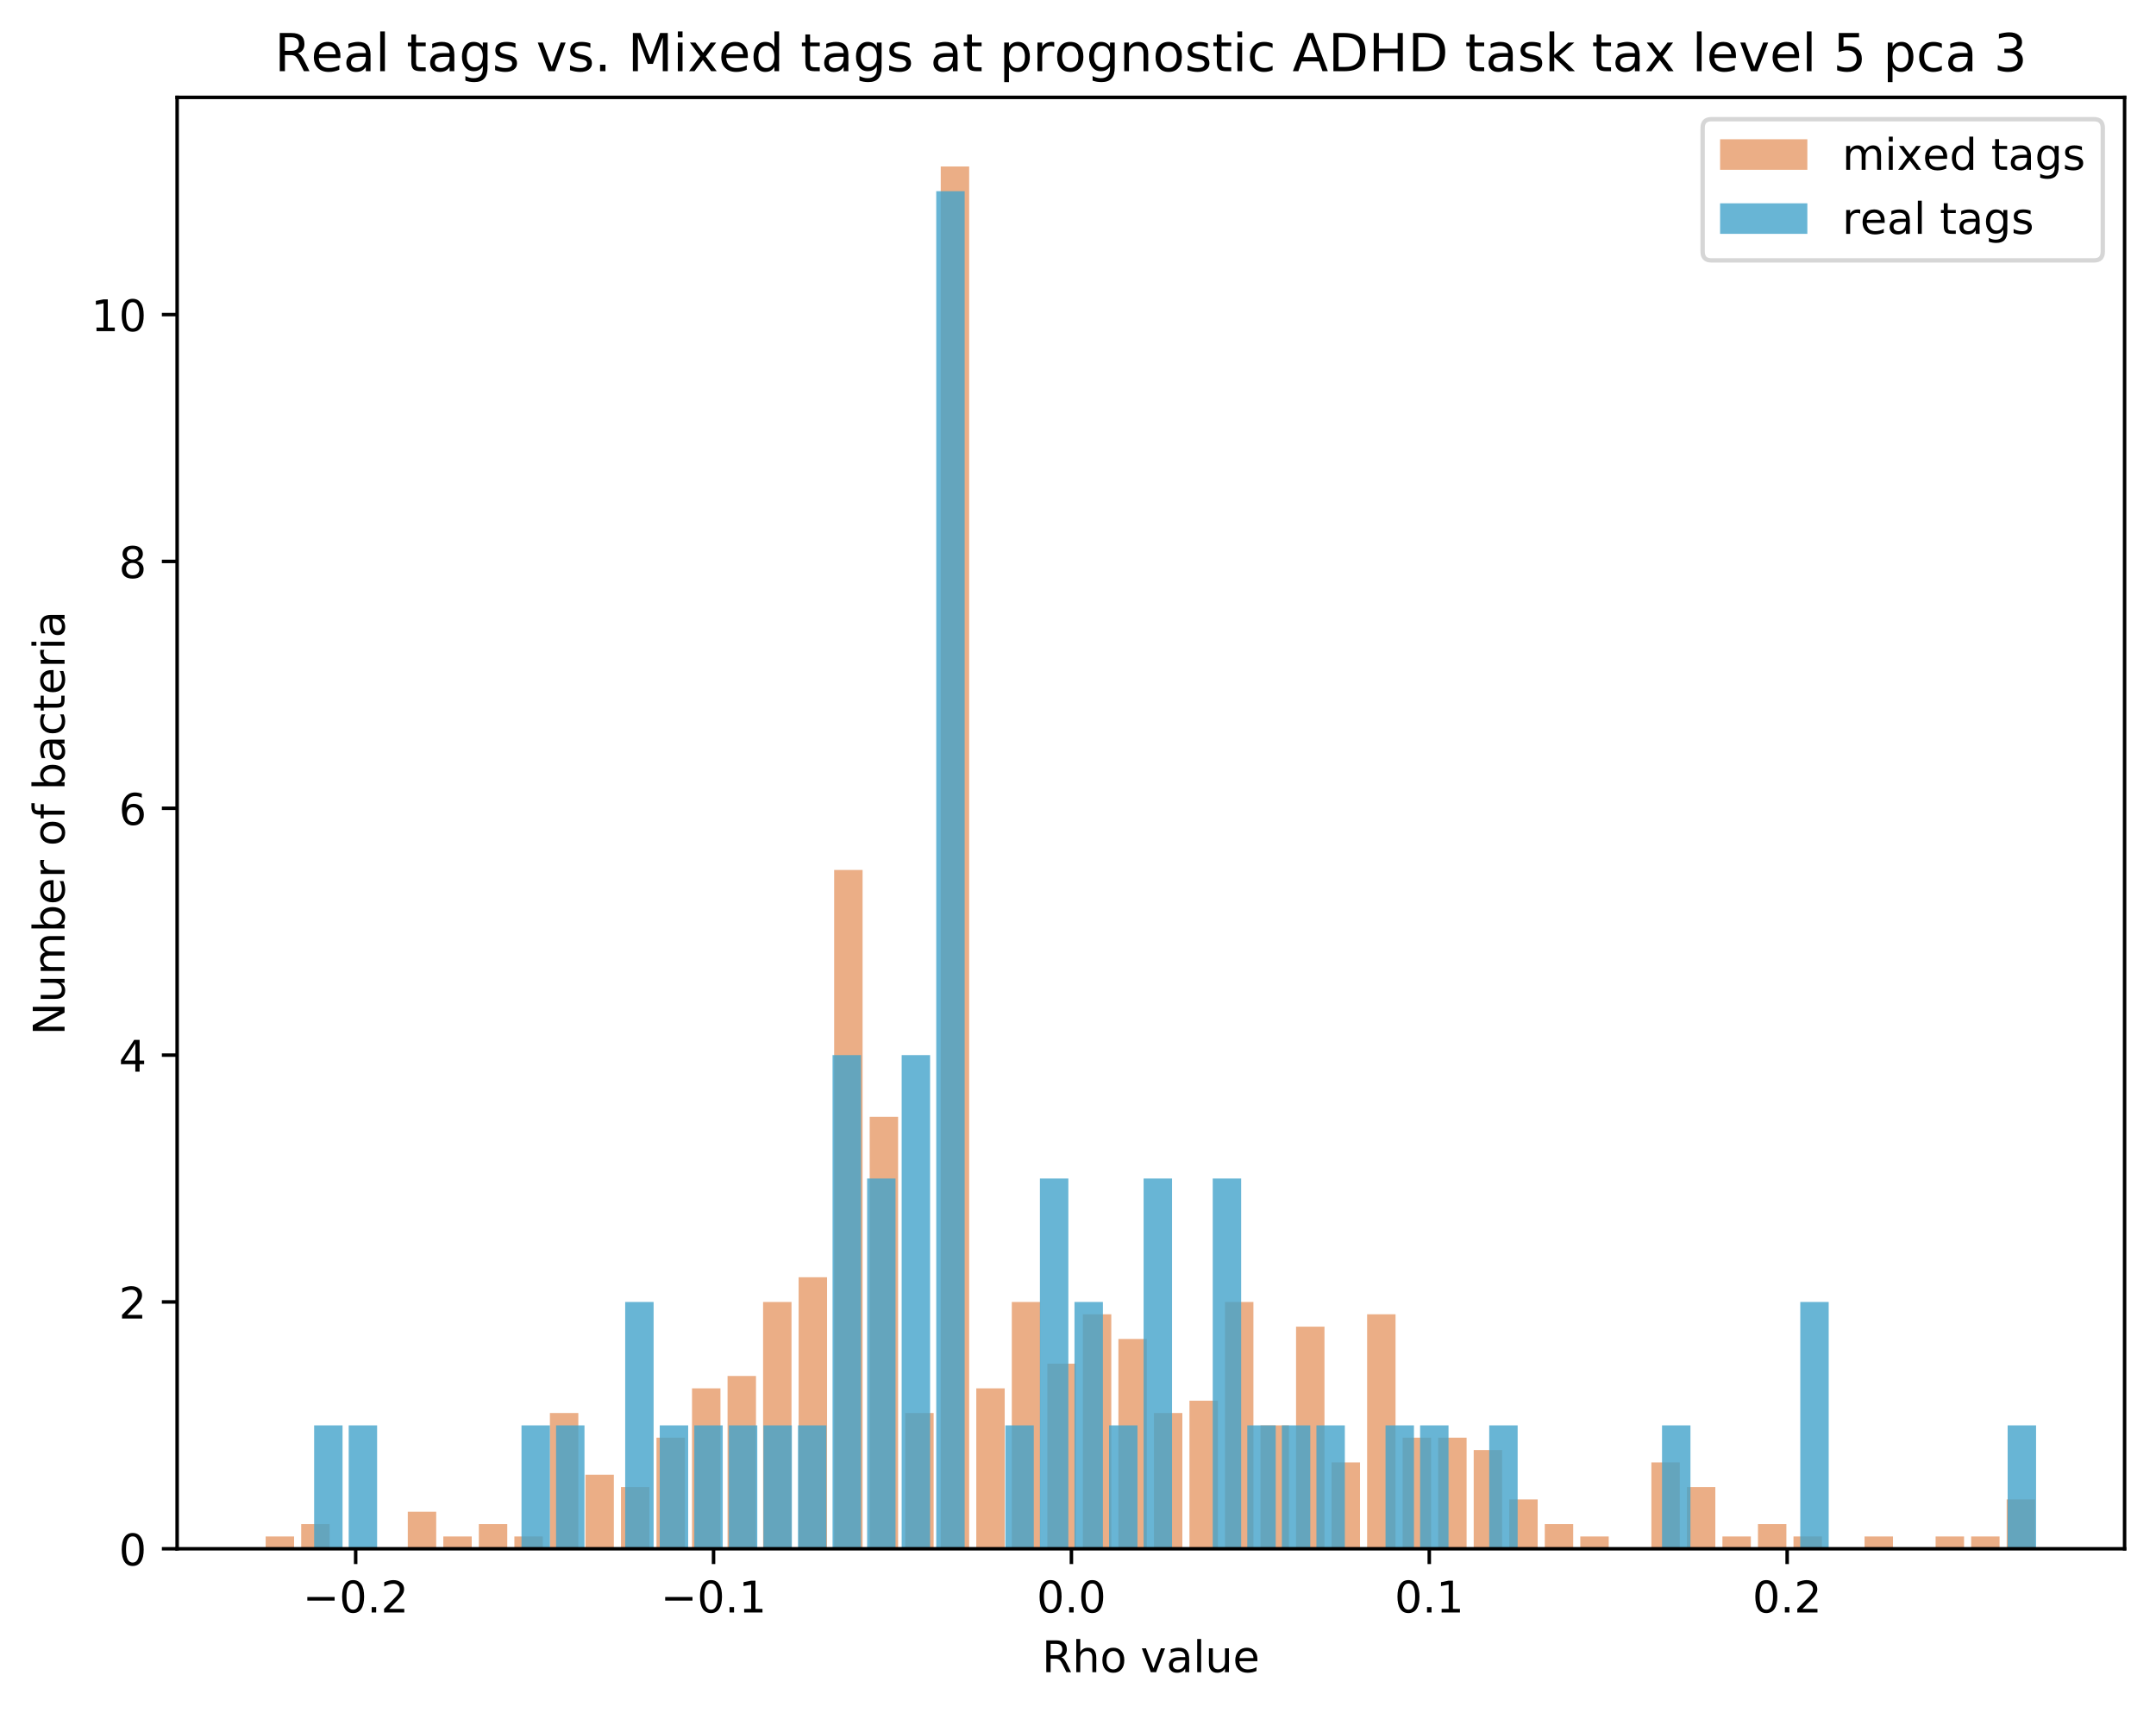 <?xml version="1.0" encoding="utf-8" standalone="no"?>
<!DOCTYPE svg PUBLIC "-//W3C//DTD SVG 1.1//EN"
  "http://www.w3.org/Graphics/SVG/1.1/DTD/svg11.dtd">
<!-- Created with matplotlib (https://matplotlib.org/) -->
<svg height="392.514pt" version="1.1" viewBox="0 0 494.203 392.514" width="494.203pt" xmlns="http://www.w3.org/2000/svg" xmlns:xlink="http://www.w3.org/1999/xlink">
 <defs>
  <style type="text/css">
*{stroke-linecap:butt;stroke-linejoin:round;}
  </style>
 </defs>
 <g id="figure_1">
  <g id="patch_1">
   <path d="M 0 392.514 
L 494.203 392.514 
L 494.203 0 
L 0 0 
z
" style="fill:#ffffff;"/>
  </g>
  <g id="axes_1">
   <g id="patch_2">
    <path d="M 40.603 354.958 
L 487.003 354.958 
L 487.003 22.318 
L 40.603 22.318 
z
" style="fill:#ffffff;"/>
   </g>
   <g id="patch_3">
    <path clip-path="url(#pde2ee11983)" d="M 60.894 354.958 
L 67.41 354.958 
L 67.41 352.13 
L 60.894 352.13 
z
" style="fill:#d95f0e;opacity:0.5;"/>
   </g>
   <g id="patch_4">
    <path clip-path="url(#pde2ee11983)" d="M 69.039 354.958 
L 75.554 354.958 
L 75.554 349.301 
L 69.039 349.301 
z
" style="fill:#d95f0e;opacity:0.5;"/>
   </g>
   <g id="patch_5">
    <path clip-path="url(#pde2ee11983)" d="M 77.183 354.958 
L 83.699 354.958 
L 83.699 354.958 
L 77.183 354.958 
z
" style="fill:#d95f0e;opacity:0.5;"/>
   </g>
   <g id="patch_6">
    <path clip-path="url(#pde2ee11983)" d="M 85.328 354.958 
L 91.843 354.958 
L 91.843 354.958 
L 85.328 354.958 
z
" style="fill:#d95f0e;opacity:0.5;"/>
   </g>
   <g id="patch_7">
    <path clip-path="url(#pde2ee11983)" d="M 93.472 354.958 
L 99.988 354.958 
L 99.988 346.472 
L 93.472 346.472 
z
" style="fill:#d95f0e;opacity:0.5;"/>
   </g>
   <g id="patch_8">
    <path clip-path="url(#pde2ee11983)" d="M 101.617 354.958 
L 108.132 354.958 
L 108.132 352.13 
L 101.617 352.13 
z
" style="fill:#d95f0e;opacity:0.5;"/>
   </g>
   <g id="patch_9">
    <path clip-path="url(#pde2ee11983)" d="M 109.761 354.958 
L 116.277 354.958 
L 116.277 349.301 
L 109.761 349.301 
z
" style="fill:#d95f0e;opacity:0.5;"/>
   </g>
   <g id="patch_10">
    <path clip-path="url(#pde2ee11983)" d="M 117.906 354.958 
L 124.421 354.958 
L 124.421 352.13 
L 117.906 352.13 
z
" style="fill:#d95f0e;opacity:0.5;"/>
   </g>
   <g id="patch_11">
    <path clip-path="url(#pde2ee11983)" d="M 126.05 354.958 
L 132.566 354.958 
L 132.566 323.844 
L 126.05 323.844 
z
" style="fill:#d95f0e;opacity:0.5;"/>
   </g>
   <g id="patch_12">
    <path clip-path="url(#pde2ee11983)" d="M 134.195 354.958 
L 140.71 354.958 
L 140.71 337.987 
L 134.195 337.987 
z
" style="fill:#d95f0e;opacity:0.5;"/>
   </g>
   <g id="patch_13">
    <path clip-path="url(#pde2ee11983)" d="M 142.339 354.958 
L 148.855 354.958 
L 148.855 340.815 
L 142.339 340.815 
z
" style="fill:#d95f0e;opacity:0.5;"/>
   </g>
   <g id="patch_14">
    <path clip-path="url(#pde2ee11983)" d="M 150.484 354.958 
L 156.999 354.958 
L 156.999 329.501 
L 150.484 329.501 
z
" style="fill:#d95f0e;opacity:0.5;"/>
   </g>
   <g id="patch_15">
    <path clip-path="url(#pde2ee11983)" d="M 158.628 354.958 
L 165.144 354.958 
L 165.144 318.187 
L 158.628 318.187 
z
" style="fill:#d95f0e;opacity:0.5;"/>
   </g>
   <g id="patch_16">
    <path clip-path="url(#pde2ee11983)" d="M 166.772 354.958 
L 173.288 354.958 
L 173.288 315.358 
L 166.772 315.358 
z
" style="fill:#d95f0e;opacity:0.5;"/>
   </g>
   <g id="patch_17">
    <path clip-path="url(#pde2ee11983)" d="M 174.917 354.958 
L 181.433 354.958 
L 181.433 298.387 
L 174.917 298.387 
z
" style="fill:#d95f0e;opacity:0.5;"/>
   </g>
   <g id="patch_18">
    <path clip-path="url(#pde2ee11983)" d="M 183.061 354.958 
L 189.577 354.958 
L 189.577 292.73 
L 183.061 292.73 
z
" style="fill:#d95f0e;opacity:0.5;"/>
   </g>
   <g id="patch_19">
    <path clip-path="url(#pde2ee11983)" d="M 191.206 354.958 
L 197.722 354.958 
L 197.722 199.387 
L 191.206 199.387 
z
" style="fill:#d95f0e;opacity:0.5;"/>
   </g>
   <g id="patch_20">
    <path clip-path="url(#pde2ee11983)" d="M 199.35 354.958 
L 205.866 354.958 
L 205.866 255.958 
L 199.35 255.958 
z
" style="fill:#d95f0e;opacity:0.5;"/>
   </g>
   <g id="patch_21">
    <path clip-path="url(#pde2ee11983)" d="M 207.495 354.958 
L 214.011 354.958 
L 214.011 323.844 
L 207.495 323.844 
z
" style="fill:#d95f0e;opacity:0.5;"/>
   </g>
   <g id="patch_22">
    <path clip-path="url(#pde2ee11983)" d="M 215.639 354.958 
L 222.155 354.958 
L 222.155 38.158 
L 215.639 38.158 
z
" style="fill:#d95f0e;opacity:0.5;"/>
   </g>
   <g id="patch_23">
    <path clip-path="url(#pde2ee11983)" d="M 223.784 354.958 
L 230.3 354.958 
L 230.3 318.187 
L 223.784 318.187 
z
" style="fill:#d95f0e;opacity:0.5;"/>
   </g>
   <g id="patch_24">
    <path clip-path="url(#pde2ee11983)" d="M 231.928 354.958 
L 238.444 354.958 
L 238.444 298.387 
L 231.928 298.387 
z
" style="fill:#d95f0e;opacity:0.5;"/>
   </g>
   <g id="patch_25">
    <path clip-path="url(#pde2ee11983)" d="M 240.073 354.958 
L 246.589 354.958 
L 246.589 312.53 
L 240.073 312.53 
z
" style="fill:#d95f0e;opacity:0.5;"/>
   </g>
   <g id="patch_26">
    <path clip-path="url(#pde2ee11983)" d="M 248.217 354.958 
L 254.733 354.958 
L 254.733 301.215 
L 248.217 301.215 
z
" style="fill:#d95f0e;opacity:0.5;"/>
   </g>
   <g id="patch_27">
    <path clip-path="url(#pde2ee11983)" d="M 256.362 354.958 
L 262.878 354.958 
L 262.878 306.872 
L 256.362 306.872 
z
" style="fill:#d95f0e;opacity:0.5;"/>
   </g>
   <g id="patch_28">
    <path clip-path="url(#pde2ee11983)" d="M 264.506 354.958 
L 271.022 354.958 
L 271.022 323.844 
L 264.506 323.844 
z
" style="fill:#d95f0e;opacity:0.5;"/>
   </g>
   <g id="patch_29">
    <path clip-path="url(#pde2ee11983)" d="M 272.651 354.958 
L 279.167 354.958 
L 279.167 321.015 
L 272.651 321.015 
z
" style="fill:#d95f0e;opacity:0.5;"/>
   </g>
   <g id="patch_30">
    <path clip-path="url(#pde2ee11983)" d="M 280.795 354.958 
L 287.311 354.958 
L 287.311 298.387 
L 280.795 298.387 
z
" style="fill:#d95f0e;opacity:0.5;"/>
   </g>
   <g id="patch_31">
    <path clip-path="url(#pde2ee11983)" d="M 288.94 354.958 
L 295.456 354.958 
L 295.456 326.672 
L 288.94 326.672 
z
" style="fill:#d95f0e;opacity:0.5;"/>
   </g>
   <g id="patch_32">
    <path clip-path="url(#pde2ee11983)" d="M 297.084 354.958 
L 303.6 354.958 
L 303.6 304.044 
L 297.084 304.044 
z
" style="fill:#d95f0e;opacity:0.5;"/>
   </g>
   <g id="patch_33">
    <path clip-path="url(#pde2ee11983)" d="M 305.229 354.958 
L 311.745 354.958 
L 311.745 335.158 
L 305.229 335.158 
z
" style="fill:#d95f0e;opacity:0.5;"/>
   </g>
   <g id="patch_34">
    <path clip-path="url(#pde2ee11983)" d="M 313.373 354.958 
L 319.889 354.958 
L 319.889 301.215 
L 313.373 301.215 
z
" style="fill:#d95f0e;opacity:0.5;"/>
   </g>
   <g id="patch_35">
    <path clip-path="url(#pde2ee11983)" d="M 321.518 354.958 
L 328.034 354.958 
L 328.034 329.501 
L 321.518 329.501 
z
" style="fill:#d95f0e;opacity:0.5;"/>
   </g>
   <g id="patch_36">
    <path clip-path="url(#pde2ee11983)" d="M 329.662 354.958 
L 336.178 354.958 
L 336.178 329.501 
L 329.662 329.501 
z
" style="fill:#d95f0e;opacity:0.5;"/>
   </g>
   <g id="patch_37">
    <path clip-path="url(#pde2ee11983)" d="M 337.807 354.958 
L 344.323 354.958 
L 344.323 332.33 
L 337.807 332.33 
z
" style="fill:#d95f0e;opacity:0.5;"/>
   </g>
   <g id="patch_38">
    <path clip-path="url(#pde2ee11983)" d="M 345.951 354.958 
L 352.467 354.958 
L 352.467 343.644 
L 345.951 343.644 
z
" style="fill:#d95f0e;opacity:0.5;"/>
   </g>
   <g id="patch_39">
    <path clip-path="url(#pde2ee11983)" d="M 354.096 354.958 
L 360.612 354.958 
L 360.612 349.301 
L 354.096 349.301 
z
" style="fill:#d95f0e;opacity:0.5;"/>
   </g>
   <g id="patch_40">
    <path clip-path="url(#pde2ee11983)" d="M 362.24 354.958 
L 368.756 354.958 
L 368.756 352.13 
L 362.24 352.13 
z
" style="fill:#d95f0e;opacity:0.5;"/>
   </g>
   <g id="patch_41">
    <path clip-path="url(#pde2ee11983)" d="M 370.385 354.958 
L 376.901 354.958 
L 376.901 354.958 
L 370.385 354.958 
z
" style="fill:#d95f0e;opacity:0.5;"/>
   </g>
   <g id="patch_42">
    <path clip-path="url(#pde2ee11983)" d="M 378.529 354.958 
L 385.045 354.958 
L 385.045 335.158 
L 378.529 335.158 
z
" style="fill:#d95f0e;opacity:0.5;"/>
   </g>
   <g id="patch_43">
    <path clip-path="url(#pde2ee11983)" d="M 386.674 354.958 
L 393.19 354.958 
L 393.19 340.815 
L 386.674 340.815 
z
" style="fill:#d95f0e;opacity:0.5;"/>
   </g>
   <g id="patch_44">
    <path clip-path="url(#pde2ee11983)" d="M 394.818 354.958 
L 401.334 354.958 
L 401.334 352.13 
L 394.818 352.13 
z
" style="fill:#d95f0e;opacity:0.5;"/>
   </g>
   <g id="patch_45">
    <path clip-path="url(#pde2ee11983)" d="M 402.963 354.958 
L 409.479 354.958 
L 409.479 349.301 
L 402.963 349.301 
z
" style="fill:#d95f0e;opacity:0.5;"/>
   </g>
   <g id="patch_46">
    <path clip-path="url(#pde2ee11983)" d="M 411.107 354.958 
L 417.623 354.958 
L 417.623 352.13 
L 411.107 352.13 
z
" style="fill:#d95f0e;opacity:0.5;"/>
   </g>
   <g id="patch_47">
    <path clip-path="url(#pde2ee11983)" d="M 419.252 354.958 
L 425.768 354.958 
L 425.768 354.958 
L 419.252 354.958 
z
" style="fill:#d95f0e;opacity:0.5;"/>
   </g>
   <g id="patch_48">
    <path clip-path="url(#pde2ee11983)" d="M 427.396 354.958 
L 433.912 354.958 
L 433.912 352.13 
L 427.396 352.13 
z
" style="fill:#d95f0e;opacity:0.5;"/>
   </g>
   <g id="patch_49">
    <path clip-path="url(#pde2ee11983)" d="M 435.541 354.958 
L 442.057 354.958 
L 442.057 354.958 
L 435.541 354.958 
z
" style="fill:#d95f0e;opacity:0.5;"/>
   </g>
   <g id="patch_50">
    <path clip-path="url(#pde2ee11983)" d="M 443.685 354.958 
L 450.201 354.958 
L 450.201 352.13 
L 443.685 352.13 
z
" style="fill:#d95f0e;opacity:0.5;"/>
   </g>
   <g id="patch_51">
    <path clip-path="url(#pde2ee11983)" d="M 451.83 354.958 
L 458.345 354.958 
L 458.345 352.13 
L 451.83 352.13 
z
" style="fill:#d95f0e;opacity:0.5;"/>
   </g>
   <g id="patch_52">
    <path clip-path="url(#pde2ee11983)" d="M 459.974 354.958 
L 466.49 354.958 
L 466.49 343.644 
L 459.974 343.644 
z
" style="fill:#d95f0e;opacity:0.5;"/>
   </g>
   <g id="patch_53">
    <path clip-path="url(#pde2ee11983)" d="M 72.005 354.958 
L 78.521 354.958 
L 78.521 326.672 
L 72.005 326.672 
z
" style="fill:#43a2ca;opacity:0.8;"/>
   </g>
   <g id="patch_54">
    <path clip-path="url(#pde2ee11983)" d="M 79.928 354.958 
L 86.443 354.958 
L 86.443 326.672 
L 79.928 326.672 
z
" style="fill:#43a2ca;opacity:0.8;"/>
   </g>
   <g id="patch_55">
    <path clip-path="url(#pde2ee11983)" d="M 87.85 354.958 
L 94.365 354.958 
L 94.365 354.958 
L 87.85 354.958 
z
" style="fill:#43a2ca;opacity:0.8;"/>
   </g>
   <g id="patch_56">
    <path clip-path="url(#pde2ee11983)" d="M 95.772 354.958 
L 102.288 354.958 
L 102.288 354.958 
L 95.772 354.958 
z
" style="fill:#43a2ca;opacity:0.8;"/>
   </g>
   <g id="patch_57">
    <path clip-path="url(#pde2ee11983)" d="M 103.694 354.958 
L 110.21 354.958 
L 110.21 354.958 
L 103.694 354.958 
z
" style="fill:#43a2ca;opacity:0.8;"/>
   </g>
   <g id="patch_58">
    <path clip-path="url(#pde2ee11983)" d="M 111.617 354.958 
L 118.132 354.958 
L 118.132 354.958 
L 111.617 354.958 
z
" style="fill:#43a2ca;opacity:0.8;"/>
   </g>
   <g id="patch_59">
    <path clip-path="url(#pde2ee11983)" d="M 119.539 354.958 
L 126.054 354.958 
L 126.054 326.672 
L 119.539 326.672 
z
" style="fill:#43a2ca;opacity:0.8;"/>
   </g>
   <g id="patch_60">
    <path clip-path="url(#pde2ee11983)" d="M 127.461 354.958 
L 133.977 354.958 
L 133.977 326.672 
L 127.461 326.672 
z
" style="fill:#43a2ca;opacity:0.8;"/>
   </g>
   <g id="patch_61">
    <path clip-path="url(#pde2ee11983)" d="M 135.383 354.958 
L 141.899 354.958 
L 141.899 354.958 
L 135.383 354.958 
z
" style="fill:#43a2ca;opacity:0.8;"/>
   </g>
   <g id="patch_62">
    <path clip-path="url(#pde2ee11983)" d="M 143.306 354.958 
L 149.821 354.958 
L 149.821 298.387 
L 143.306 298.387 
z
" style="fill:#43a2ca;opacity:0.8;"/>
   </g>
   <g id="patch_63">
    <path clip-path="url(#pde2ee11983)" d="M 151.228 354.958 
L 157.744 354.958 
L 157.744 326.672 
L 151.228 326.672 
z
" style="fill:#43a2ca;opacity:0.8;"/>
   </g>
   <g id="patch_64">
    <path clip-path="url(#pde2ee11983)" d="M 159.15 354.958 
L 165.666 354.958 
L 165.666 326.672 
L 159.15 326.672 
z
" style="fill:#43a2ca;opacity:0.8;"/>
   </g>
   <g id="patch_65">
    <path clip-path="url(#pde2ee11983)" d="M 167.073 354.958 
L 173.588 354.958 
L 173.588 326.672 
L 167.073 326.672 
z
" style="fill:#43a2ca;opacity:0.8;"/>
   </g>
   <g id="patch_66">
    <path clip-path="url(#pde2ee11983)" d="M 174.995 354.958 
L 181.51 354.958 
L 181.51 326.672 
L 174.995 326.672 
z
" style="fill:#43a2ca;opacity:0.8;"/>
   </g>
   <g id="patch_67">
    <path clip-path="url(#pde2ee11983)" d="M 182.917 354.958 
L 189.433 354.958 
L 189.433 326.672 
L 182.917 326.672 
z
" style="fill:#43a2ca;opacity:0.8;"/>
   </g>
   <g id="patch_68">
    <path clip-path="url(#pde2ee11983)" d="M 190.839 354.958 
L 197.355 354.958 
L 197.355 241.815 
L 190.839 241.815 
z
" style="fill:#43a2ca;opacity:0.8;"/>
   </g>
   <g id="patch_69">
    <path clip-path="url(#pde2ee11983)" d="M 198.762 354.958 
L 205.277 354.958 
L 205.277 270.101 
L 198.762 270.101 
z
" style="fill:#43a2ca;opacity:0.8;"/>
   </g>
   <g id="patch_70">
    <path clip-path="url(#pde2ee11983)" d="M 206.684 354.958 
L 213.199 354.958 
L 213.199 241.815 
L 206.684 241.815 
z
" style="fill:#43a2ca;opacity:0.8;"/>
   </g>
   <g id="patch_71">
    <path clip-path="url(#pde2ee11983)" d="M 214.606 354.958 
L 221.122 354.958 
L 221.122 43.815 
L 214.606 43.815 
z
" style="fill:#43a2ca;opacity:0.8;"/>
   </g>
   <g id="patch_72">
    <path clip-path="url(#pde2ee11983)" d="M 222.528 354.958 
L 229.044 354.958 
L 229.044 354.958 
L 222.528 354.958 
z
" style="fill:#43a2ca;opacity:0.8;"/>
   </g>
   <g id="patch_73">
    <path clip-path="url(#pde2ee11983)" d="M 230.451 354.958 
L 236.966 354.958 
L 236.966 326.672 
L 230.451 326.672 
z
" style="fill:#43a2ca;opacity:0.8;"/>
   </g>
   <g id="patch_74">
    <path clip-path="url(#pde2ee11983)" d="M 238.373 354.958 
L 244.889 354.958 
L 244.889 270.101 
L 238.373 270.101 
z
" style="fill:#43a2ca;opacity:0.8;"/>
   </g>
   <g id="patch_75">
    <path clip-path="url(#pde2ee11983)" d="M 246.295 354.958 
L 252.811 354.958 
L 252.811 298.387 
L 246.295 298.387 
z
" style="fill:#43a2ca;opacity:0.8;"/>
   </g>
   <g id="patch_76">
    <path clip-path="url(#pde2ee11983)" d="M 254.218 354.958 
L 260.733 354.958 
L 260.733 326.672 
L 254.218 326.672 
z
" style="fill:#43a2ca;opacity:0.8;"/>
   </g>
   <g id="patch_77">
    <path clip-path="url(#pde2ee11983)" d="M 262.14 354.958 
L 268.655 354.958 
L 268.655 270.101 
L 262.14 270.101 
z
" style="fill:#43a2ca;opacity:0.8;"/>
   </g>
   <g id="patch_78">
    <path clip-path="url(#pde2ee11983)" d="M 270.062 354.958 
L 276.578 354.958 
L 276.578 354.958 
L 270.062 354.958 
z
" style="fill:#43a2ca;opacity:0.8;"/>
   </g>
   <g id="patch_79">
    <path clip-path="url(#pde2ee11983)" d="M 277.984 354.958 
L 284.5 354.958 
L 284.5 270.101 
L 277.984 270.101 
z
" style="fill:#43a2ca;opacity:0.8;"/>
   </g>
   <g id="patch_80">
    <path clip-path="url(#pde2ee11983)" d="M 285.907 354.958 
L 292.422 354.958 
L 292.422 326.672 
L 285.907 326.672 
z
" style="fill:#43a2ca;opacity:0.8;"/>
   </g>
   <g id="patch_81">
    <path clip-path="url(#pde2ee11983)" d="M 293.829 354.958 
L 300.344 354.958 
L 300.344 326.672 
L 293.829 326.672 
z
" style="fill:#43a2ca;opacity:0.8;"/>
   </g>
   <g id="patch_82">
    <path clip-path="url(#pde2ee11983)" d="M 301.751 354.958 
L 308.267 354.958 
L 308.267 326.672 
L 301.751 326.672 
z
" style="fill:#43a2ca;opacity:0.8;"/>
   </g>
   <g id="patch_83">
    <path clip-path="url(#pde2ee11983)" d="M 309.673 354.958 
L 316.189 354.958 
L 316.189 354.958 
L 309.673 354.958 
z
" style="fill:#43a2ca;opacity:0.8;"/>
   </g>
   <g id="patch_84">
    <path clip-path="url(#pde2ee11983)" d="M 317.596 354.958 
L 324.111 354.958 
L 324.111 326.672 
L 317.596 326.672 
z
" style="fill:#43a2ca;opacity:0.8;"/>
   </g>
   <g id="patch_85">
    <path clip-path="url(#pde2ee11983)" d="M 325.518 354.958 
L 332.034 354.958 
L 332.034 326.672 
L 325.518 326.672 
z
" style="fill:#43a2ca;opacity:0.8;"/>
   </g>
   <g id="patch_86">
    <path clip-path="url(#pde2ee11983)" d="M 333.44 354.958 
L 339.956 354.958 
L 339.956 354.958 
L 333.44 354.958 
z
" style="fill:#43a2ca;opacity:0.8;"/>
   </g>
   <g id="patch_87">
    <path clip-path="url(#pde2ee11983)" d="M 341.363 354.958 
L 347.878 354.958 
L 347.878 326.672 
L 341.363 326.672 
z
" style="fill:#43a2ca;opacity:0.8;"/>
   </g>
   <g id="patch_88">
    <path clip-path="url(#pde2ee11983)" d="M 349.285 354.958 
L 355.8 354.958 
L 355.8 354.958 
L 349.285 354.958 
z
" style="fill:#43a2ca;opacity:0.8;"/>
   </g>
   <g id="patch_89">
    <path clip-path="url(#pde2ee11983)" d="M 357.207 354.958 
L 363.723 354.958 
L 363.723 354.958 
L 357.207 354.958 
z
" style="fill:#43a2ca;opacity:0.8;"/>
   </g>
   <g id="patch_90">
    <path clip-path="url(#pde2ee11983)" d="M 365.129 354.958 
L 371.645 354.958 
L 371.645 354.958 
L 365.129 354.958 
z
" style="fill:#43a2ca;opacity:0.8;"/>
   </g>
   <g id="patch_91">
    <path clip-path="url(#pde2ee11983)" d="M 373.052 354.958 
L 379.567 354.958 
L 379.567 354.958 
L 373.052 354.958 
z
" style="fill:#43a2ca;opacity:0.8;"/>
   </g>
   <g id="patch_92">
    <path clip-path="url(#pde2ee11983)" d="M 380.974 354.958 
L 387.489 354.958 
L 387.489 326.672 
L 380.974 326.672 
z
" style="fill:#43a2ca;opacity:0.8;"/>
   </g>
   <g id="patch_93">
    <path clip-path="url(#pde2ee11983)" d="M 388.896 354.958 
L 395.412 354.958 
L 395.412 354.958 
L 388.896 354.958 
z
" style="fill:#43a2ca;opacity:0.8;"/>
   </g>
   <g id="patch_94">
    <path clip-path="url(#pde2ee11983)" d="M 396.818 354.958 
L 403.334 354.958 
L 403.334 354.958 
L 396.818 354.958 
z
" style="fill:#43a2ca;opacity:0.8;"/>
   </g>
   <g id="patch_95">
    <path clip-path="url(#pde2ee11983)" d="M 404.741 354.958 
L 411.256 354.958 
L 411.256 354.958 
L 404.741 354.958 
z
" style="fill:#43a2ca;opacity:0.8;"/>
   </g>
   <g id="patch_96">
    <path clip-path="url(#pde2ee11983)" d="M 412.663 354.958 
L 419.179 354.958 
L 419.179 298.387 
L 412.663 298.387 
z
" style="fill:#43a2ca;opacity:0.8;"/>
   </g>
   <g id="patch_97">
    <path clip-path="url(#pde2ee11983)" d="M 420.585 354.958 
L 427.101 354.958 
L 427.101 354.958 
L 420.585 354.958 
z
" style="fill:#43a2ca;opacity:0.8;"/>
   </g>
   <g id="patch_98">
    <path clip-path="url(#pde2ee11983)" d="M 428.508 354.958 
L 435.023 354.958 
L 435.023 354.958 
L 428.508 354.958 
z
" style="fill:#43a2ca;opacity:0.8;"/>
   </g>
   <g id="patch_99">
    <path clip-path="url(#pde2ee11983)" d="M 436.43 354.958 
L 442.945 354.958 
L 442.945 354.958 
L 436.43 354.958 
z
" style="fill:#43a2ca;opacity:0.8;"/>
   </g>
   <g id="patch_100">
    <path clip-path="url(#pde2ee11983)" d="M 444.352 354.958 
L 450.868 354.958 
L 450.868 354.958 
L 444.352 354.958 
z
" style="fill:#43a2ca;opacity:0.8;"/>
   </g>
   <g id="patch_101">
    <path clip-path="url(#pde2ee11983)" d="M 452.274 354.958 
L 458.79 354.958 
L 458.79 354.958 
L 452.274 354.958 
z
" style="fill:#43a2ca;opacity:0.8;"/>
   </g>
   <g id="patch_102">
    <path clip-path="url(#pde2ee11983)" d="M 460.197 354.958 
L 466.712 354.958 
L 466.712 326.672 
L 460.197 326.672 
z
" style="fill:#43a2ca;opacity:0.8;"/>
   </g>
   <g id="matplotlib.axis_1">
    <g id="xtick_1">
     <g id="line2d_1">
      <defs>
       <path d="M 0 0 
L 0 3.5 
" id="m6c1c2ceff5" style="stroke:#000000;stroke-width:0.8;"/>
      </defs>
      <g>
       <use style="stroke:#000000;stroke-width:0.8;" x="81.527" xlink:href="#m6c1c2ceff5" y="354.958"/>
      </g>
     </g>
     <g id="text_1">
      <!-- −0.2 -->
      <defs>
       <path d="M 10.594 35.5 
L 73.188 35.5 
L 73.188 27.203 
L 10.594 27.203 
z
" id="DejaVuSans-8722"/>
       <path d="M 31.781 66.406 
Q 24.172 66.406 20.328 58.906 
Q 16.5 51.422 16.5 36.375 
Q 16.5 21.391 20.328 13.891 
Q 24.172 6.391 31.781 6.391 
Q 39.453 6.391 43.281 13.891 
Q 47.125 21.391 47.125 36.375 
Q 47.125 51.422 43.281 58.906 
Q 39.453 66.406 31.781 66.406 
z
M 31.781 74.219 
Q 44.047 74.219 50.516 64.516 
Q 56.984 54.828 56.984 36.375 
Q 56.984 17.969 50.516 8.266 
Q 44.047 -1.422 31.781 -1.422 
Q 19.531 -1.422 13.062 8.266 
Q 6.594 17.969 6.594 36.375 
Q 6.594 54.828 13.062 64.516 
Q 19.531 74.219 31.781 74.219 
z
" id="DejaVuSans-48"/>
       <path d="M 10.688 12.406 
L 21 12.406 
L 21 0 
L 10.688 0 
z
" id="DejaVuSans-46"/>
       <path d="M 19.188 8.297 
L 53.609 8.297 
L 53.609 0 
L 7.328 0 
L 7.328 8.297 
Q 12.938 14.109 22.625 23.891 
Q 32.328 33.688 34.812 36.531 
Q 39.547 41.844 41.422 45.531 
Q 43.312 49.219 43.312 52.781 
Q 43.312 58.594 39.234 62.25 
Q 35.156 65.922 28.609 65.922 
Q 23.969 65.922 18.812 64.312 
Q 13.672 62.703 7.812 59.422 
L 7.812 69.391 
Q 13.766 71.781 18.938 73 
Q 24.125 74.219 28.422 74.219 
Q 39.75 74.219 46.484 68.547 
Q 53.219 62.891 53.219 53.422 
Q 53.219 48.922 51.531 44.891 
Q 49.859 40.875 45.406 35.406 
Q 44.188 33.984 37.641 27.219 
Q 31.109 20.453 19.188 8.297 
z
" id="DejaVuSans-50"/>
      </defs>
      <g transform="translate(69.385 369.557)scale(0.1 -0.1)">
       <use xlink:href="#DejaVuSans-8722"/>
       <use x="83.789" xlink:href="#DejaVuSans-48"/>
       <use x="147.412" xlink:href="#DejaVuSans-46"/>
       <use x="179.199" xlink:href="#DejaVuSans-50"/>
      </g>
     </g>
    </g>
    <g id="xtick_2">
     <g id="line2d_2">
      <g>
       <use style="stroke:#000000;stroke-width:0.8;" x="163.559" xlink:href="#m6c1c2ceff5" y="354.958"/>
      </g>
     </g>
     <g id="text_2">
      <!-- −0.1 -->
      <defs>
       <path d="M 12.406 8.297 
L 28.516 8.297 
L 28.516 63.922 
L 10.984 60.406 
L 10.984 69.391 
L 28.422 72.906 
L 38.281 72.906 
L 38.281 8.297 
L 54.391 8.297 
L 54.391 0 
L 12.406 0 
z
" id="DejaVuSans-49"/>
      </defs>
      <g transform="translate(151.417 369.557)scale(0.1 -0.1)">
       <use xlink:href="#DejaVuSans-8722"/>
       <use x="83.789" xlink:href="#DejaVuSans-48"/>
       <use x="147.412" xlink:href="#DejaVuSans-46"/>
       <use x="179.199" xlink:href="#DejaVuSans-49"/>
      </g>
     </g>
    </g>
    <g id="xtick_3">
     <g id="line2d_3">
      <g>
       <use style="stroke:#000000;stroke-width:0.8;" x="245.591" xlink:href="#m6c1c2ceff5" y="354.958"/>
      </g>
     </g>
     <g id="text_3">
      <!-- 0.0 -->
      <g transform="translate(237.639 369.557)scale(0.1 -0.1)">
       <use xlink:href="#DejaVuSans-48"/>
       <use x="63.623" xlink:href="#DejaVuSans-46"/>
       <use x="95.41" xlink:href="#DejaVuSans-48"/>
      </g>
     </g>
    </g>
    <g id="xtick_4">
     <g id="line2d_4">
      <g>
       <use style="stroke:#000000;stroke-width:0.8;" x="327.623" xlink:href="#m6c1c2ceff5" y="354.958"/>
      </g>
     </g>
     <g id="text_4">
      <!-- 0.1 -->
      <g transform="translate(319.671 369.557)scale(0.1 -0.1)">
       <use xlink:href="#DejaVuSans-48"/>
       <use x="63.623" xlink:href="#DejaVuSans-46"/>
       <use x="95.41" xlink:href="#DejaVuSans-49"/>
      </g>
     </g>
    </g>
    <g id="xtick_5">
     <g id="line2d_5">
      <g>
       <use style="stroke:#000000;stroke-width:0.8;" x="409.655" xlink:href="#m6c1c2ceff5" y="354.958"/>
      </g>
     </g>
     <g id="text_5">
      <!-- 0.2 -->
      <g transform="translate(401.703 369.557)scale(0.1 -0.1)">
       <use xlink:href="#DejaVuSans-48"/>
       <use x="63.623" xlink:href="#DejaVuSans-46"/>
       <use x="95.41" xlink:href="#DejaVuSans-50"/>
      </g>
     </g>
    </g>
    <g id="text_6">
     <!-- Rho value -->
     <defs>
      <path d="M 44.391 34.188 
Q 47.562 33.109 50.562 29.594 
Q 53.562 26.078 56.594 19.922 
L 66.609 0 
L 56 0 
L 46.688 18.703 
Q 43.062 26.031 39.672 28.422 
Q 36.281 30.812 30.422 30.812 
L 19.672 30.812 
L 19.672 0 
L 9.812 0 
L 9.812 72.906 
L 32.078 72.906 
Q 44.578 72.906 50.734 67.672 
Q 56.891 62.453 56.891 51.906 
Q 56.891 45.016 53.688 40.469 
Q 50.484 35.938 44.391 34.188 
z
M 19.672 64.797 
L 19.672 38.922 
L 32.078 38.922 
Q 39.203 38.922 42.844 42.219 
Q 46.484 45.516 46.484 51.906 
Q 46.484 58.297 42.844 61.547 
Q 39.203 64.797 32.078 64.797 
z
" id="DejaVuSans-82"/>
      <path d="M 54.891 33.016 
L 54.891 0 
L 45.906 0 
L 45.906 32.719 
Q 45.906 40.484 42.875 44.328 
Q 39.844 48.188 33.797 48.188 
Q 26.516 48.188 22.312 43.547 
Q 18.109 38.922 18.109 30.906 
L 18.109 0 
L 9.078 0 
L 9.078 75.984 
L 18.109 75.984 
L 18.109 46.188 
Q 21.344 51.125 25.703 53.562 
Q 30.078 56 35.797 56 
Q 45.219 56 50.047 50.172 
Q 54.891 44.344 54.891 33.016 
z
" id="DejaVuSans-104"/>
      <path d="M 30.609 48.391 
Q 23.391 48.391 19.188 42.75 
Q 14.984 37.109 14.984 27.297 
Q 14.984 17.484 19.156 11.844 
Q 23.344 6.203 30.609 6.203 
Q 37.797 6.203 41.984 11.859 
Q 46.188 17.531 46.188 27.297 
Q 46.188 37.016 41.984 42.703 
Q 37.797 48.391 30.609 48.391 
z
M 30.609 56 
Q 42.328 56 49.016 48.375 
Q 55.719 40.766 55.719 27.297 
Q 55.719 13.875 49.016 6.219 
Q 42.328 -1.422 30.609 -1.422 
Q 18.844 -1.422 12.172 6.219 
Q 5.516 13.875 5.516 27.297 
Q 5.516 40.766 12.172 48.375 
Q 18.844 56 30.609 56 
z
" id="DejaVuSans-111"/>
      <path id="DejaVuSans-32"/>
      <path d="M 2.984 54.688 
L 12.5 54.688 
L 29.594 8.797 
L 46.688 54.688 
L 56.203 54.688 
L 35.688 0 
L 23.484 0 
z
" id="DejaVuSans-118"/>
      <path d="M 34.281 27.484 
Q 23.391 27.484 19.188 25 
Q 14.984 22.516 14.984 16.5 
Q 14.984 11.719 18.141 8.906 
Q 21.297 6.109 26.703 6.109 
Q 34.188 6.109 38.703 11.406 
Q 43.219 16.703 43.219 25.484 
L 43.219 27.484 
z
M 52.203 31.203 
L 52.203 0 
L 43.219 0 
L 43.219 8.297 
Q 40.141 3.328 35.547 0.953 
Q 30.953 -1.422 24.312 -1.422 
Q 15.922 -1.422 10.953 3.297 
Q 6 8.016 6 15.922 
Q 6 25.141 12.172 29.828 
Q 18.359 34.516 30.609 34.516 
L 43.219 34.516 
L 43.219 35.406 
Q 43.219 41.609 39.141 45 
Q 35.062 48.391 27.688 48.391 
Q 23 48.391 18.547 47.266 
Q 14.109 46.141 10.016 43.891 
L 10.016 52.203 
Q 14.938 54.109 19.578 55.047 
Q 24.219 56 28.609 56 
Q 40.484 56 46.344 49.844 
Q 52.203 43.703 52.203 31.203 
z
" id="DejaVuSans-97"/>
      <path d="M 9.422 75.984 
L 18.406 75.984 
L 18.406 0 
L 9.422 0 
z
" id="DejaVuSans-108"/>
      <path d="M 8.5 21.578 
L 8.5 54.688 
L 17.484 54.688 
L 17.484 21.922 
Q 17.484 14.156 20.5 10.266 
Q 23.531 6.391 29.594 6.391 
Q 36.859 6.391 41.078 11.031 
Q 45.312 15.672 45.312 23.688 
L 45.312 54.688 
L 54.297 54.688 
L 54.297 0 
L 45.312 0 
L 45.312 8.406 
Q 42.047 3.422 37.719 1 
Q 33.406 -1.422 27.688 -1.422 
Q 18.266 -1.422 13.375 4.438 
Q 8.5 10.297 8.5 21.578 
z
M 31.109 56 
z
" id="DejaVuSans-117"/>
      <path d="M 56.203 29.594 
L 56.203 25.203 
L 14.891 25.203 
Q 15.484 15.922 20.484 11.062 
Q 25.484 6.203 34.422 6.203 
Q 39.594 6.203 44.453 7.469 
Q 49.312 8.734 54.109 11.281 
L 54.109 2.781 
Q 49.266 0.734 44.188 -0.344 
Q 39.109 -1.422 33.891 -1.422 
Q 20.797 -1.422 13.156 6.188 
Q 5.516 13.812 5.516 26.812 
Q 5.516 40.234 12.766 48.109 
Q 20.016 56 32.328 56 
Q 43.359 56 49.781 48.891 
Q 56.203 41.797 56.203 29.594 
z
M 47.219 32.234 
Q 47.125 39.594 43.094 43.984 
Q 39.062 48.391 32.422 48.391 
Q 24.906 48.391 20.391 44.141 
Q 15.875 39.891 15.188 32.172 
z
" id="DejaVuSans-101"/>
     </defs>
     <g transform="translate(238.854 383.235)scale(0.1 -0.1)">
      <use xlink:href="#DejaVuSans-82"/>
      <use x="69.482" xlink:href="#DejaVuSans-104"/>
      <use x="132.861" xlink:href="#DejaVuSans-111"/>
      <use x="194.043" xlink:href="#DejaVuSans-32"/>
      <use x="225.83" xlink:href="#DejaVuSans-118"/>
      <use x="285.01" xlink:href="#DejaVuSans-97"/>
      <use x="346.289" xlink:href="#DejaVuSans-108"/>
      <use x="374.072" xlink:href="#DejaVuSans-117"/>
      <use x="437.451" xlink:href="#DejaVuSans-101"/>
     </g>
    </g>
   </g>
   <g id="matplotlib.axis_2">
    <g id="ytick_1">
     <g id="line2d_6">
      <defs>
       <path d="M 0 0 
L -3.5 0 
" id="m7821aab85d" style="stroke:#000000;stroke-width:0.8;"/>
      </defs>
      <g>
       <use style="stroke:#000000;stroke-width:0.8;" x="40.603" xlink:href="#m7821aab85d" y="354.958"/>
      </g>
     </g>
     <g id="text_7">
      <!-- 0 -->
      <g transform="translate(27.241 358.757)scale(0.1 -0.1)">
       <use xlink:href="#DejaVuSans-48"/>
      </g>
     </g>
    </g>
    <g id="ytick_2">
     <g id="line2d_7">
      <g>
       <use style="stroke:#000000;stroke-width:0.8;" x="40.603" xlink:href="#m7821aab85d" y="298.387"/>
      </g>
     </g>
     <g id="text_8">
      <!-- 2 -->
      <g transform="translate(27.241 302.186)scale(0.1 -0.1)">
       <use xlink:href="#DejaVuSans-50"/>
      </g>
     </g>
    </g>
    <g id="ytick_3">
     <g id="line2d_8">
      <g>
       <use style="stroke:#000000;stroke-width:0.8;" x="40.603" xlink:href="#m7821aab85d" y="241.815"/>
      </g>
     </g>
     <g id="text_9">
      <!-- 4 -->
      <defs>
       <path d="M 37.797 64.312 
L 12.891 25.391 
L 37.797 25.391 
z
M 35.203 72.906 
L 47.609 72.906 
L 47.609 25.391 
L 58.016 25.391 
L 58.016 17.188 
L 47.609 17.188 
L 47.609 0 
L 37.797 0 
L 37.797 17.188 
L 4.891 17.188 
L 4.891 26.703 
z
" id="DejaVuSans-52"/>
      </defs>
      <g transform="translate(27.241 245.614)scale(0.1 -0.1)">
       <use xlink:href="#DejaVuSans-52"/>
      </g>
     </g>
    </g>
    <g id="ytick_4">
     <g id="line2d_9">
      <g>
       <use style="stroke:#000000;stroke-width:0.8;" x="40.603" xlink:href="#m7821aab85d" y="185.244"/>
      </g>
     </g>
     <g id="text_10">
      <!-- 6 -->
      <defs>
       <path d="M 33.016 40.375 
Q 26.375 40.375 22.484 35.828 
Q 18.609 31.297 18.609 23.391 
Q 18.609 15.531 22.484 10.953 
Q 26.375 6.391 33.016 6.391 
Q 39.656 6.391 43.531 10.953 
Q 47.406 15.531 47.406 23.391 
Q 47.406 31.297 43.531 35.828 
Q 39.656 40.375 33.016 40.375 
z
M 52.594 71.297 
L 52.594 62.312 
Q 48.875 64.062 45.094 64.984 
Q 41.312 65.922 37.594 65.922 
Q 27.828 65.922 22.672 59.328 
Q 17.531 52.734 16.797 39.406 
Q 19.672 43.656 24.016 45.922 
Q 28.375 48.188 33.594 48.188 
Q 44.578 48.188 50.953 41.516 
Q 57.328 34.859 57.328 23.391 
Q 57.328 12.156 50.688 5.359 
Q 44.047 -1.422 33.016 -1.422 
Q 20.359 -1.422 13.672 8.266 
Q 6.984 17.969 6.984 36.375 
Q 6.984 53.656 15.188 63.938 
Q 23.391 74.219 37.203 74.219 
Q 40.922 74.219 44.703 73.484 
Q 48.484 72.75 52.594 71.297 
z
" id="DejaVuSans-54"/>
      </defs>
      <g transform="translate(27.241 189.043)scale(0.1 -0.1)">
       <use xlink:href="#DejaVuSans-54"/>
      </g>
     </g>
    </g>
    <g id="ytick_5">
     <g id="line2d_10">
      <g>
       <use style="stroke:#000000;stroke-width:0.8;" x="40.603" xlink:href="#m7821aab85d" y="128.672"/>
      </g>
     </g>
     <g id="text_11">
      <!-- 8 -->
      <defs>
       <path d="M 31.781 34.625 
Q 24.75 34.625 20.719 30.859 
Q 16.703 27.094 16.703 20.516 
Q 16.703 13.922 20.719 10.156 
Q 24.75 6.391 31.781 6.391 
Q 38.812 6.391 42.859 10.172 
Q 46.922 13.969 46.922 20.516 
Q 46.922 27.094 42.891 30.859 
Q 38.875 34.625 31.781 34.625 
z
M 21.922 38.812 
Q 15.578 40.375 12.031 44.719 
Q 8.5 49.078 8.5 55.328 
Q 8.5 64.062 14.719 69.141 
Q 20.953 74.219 31.781 74.219 
Q 42.672 74.219 48.875 69.141 
Q 55.078 64.062 55.078 55.328 
Q 55.078 49.078 51.531 44.719 
Q 48 40.375 41.703 38.812 
Q 48.828 37.156 52.797 32.312 
Q 56.781 27.484 56.781 20.516 
Q 56.781 9.906 50.312 4.234 
Q 43.844 -1.422 31.781 -1.422 
Q 19.734 -1.422 13.25 4.234 
Q 6.781 9.906 6.781 20.516 
Q 6.781 27.484 10.781 32.312 
Q 14.797 37.156 21.922 38.812 
z
M 18.312 54.391 
Q 18.312 48.734 21.844 45.562 
Q 25.391 42.391 31.781 42.391 
Q 38.141 42.391 41.719 45.562 
Q 45.312 48.734 45.312 54.391 
Q 45.312 60.062 41.719 63.234 
Q 38.141 66.406 31.781 66.406 
Q 25.391 66.406 21.844 63.234 
Q 18.312 60.062 18.312 54.391 
z
" id="DejaVuSans-56"/>
      </defs>
      <g transform="translate(27.241 132.472)scale(0.1 -0.1)">
       <use xlink:href="#DejaVuSans-56"/>
      </g>
     </g>
    </g>
    <g id="ytick_6">
     <g id="line2d_11">
      <g>
       <use style="stroke:#000000;stroke-width:0.8;" x="40.603" xlink:href="#m7821aab85d" y="72.101"/>
      </g>
     </g>
     <g id="text_12">
      <!-- 10 -->
      <g transform="translate(20.878 75.9)scale(0.1 -0.1)">
       <use xlink:href="#DejaVuSans-49"/>
       <use x="63.623" xlink:href="#DejaVuSans-48"/>
      </g>
     </g>
    </g>
    <g id="text_13">
     <!-- Number of bacteria -->
     <defs>
      <path d="M 9.812 72.906 
L 23.094 72.906 
L 55.422 11.922 
L 55.422 72.906 
L 64.984 72.906 
L 64.984 0 
L 51.703 0 
L 19.391 60.984 
L 19.391 0 
L 9.812 0 
z
" id="DejaVuSans-78"/>
      <path d="M 52 44.188 
Q 55.375 50.25 60.062 53.125 
Q 64.75 56 71.094 56 
Q 79.641 56 84.281 50.016 
Q 88.922 44.047 88.922 33.016 
L 88.922 0 
L 79.891 0 
L 79.891 32.719 
Q 79.891 40.578 77.094 44.375 
Q 74.312 48.188 68.609 48.188 
Q 61.625 48.188 57.562 43.547 
Q 53.516 38.922 53.516 30.906 
L 53.516 0 
L 44.484 0 
L 44.484 32.719 
Q 44.484 40.625 41.703 44.406 
Q 38.922 48.188 33.109 48.188 
Q 26.219 48.188 22.156 43.531 
Q 18.109 38.875 18.109 30.906 
L 18.109 0 
L 9.078 0 
L 9.078 54.688 
L 18.109 54.688 
L 18.109 46.188 
Q 21.188 51.219 25.484 53.609 
Q 29.781 56 35.688 56 
Q 41.656 56 45.828 52.969 
Q 50 49.953 52 44.188 
z
" id="DejaVuSans-109"/>
      <path d="M 48.688 27.297 
Q 48.688 37.203 44.609 42.844 
Q 40.531 48.484 33.406 48.484 
Q 26.266 48.484 22.188 42.844 
Q 18.109 37.203 18.109 27.297 
Q 18.109 17.391 22.188 11.75 
Q 26.266 6.109 33.406 6.109 
Q 40.531 6.109 44.609 11.75 
Q 48.688 17.391 48.688 27.297 
z
M 18.109 46.391 
Q 20.953 51.266 25.266 53.625 
Q 29.594 56 35.594 56 
Q 45.562 56 51.781 48.094 
Q 58.016 40.188 58.016 27.297 
Q 58.016 14.406 51.781 6.484 
Q 45.562 -1.422 35.594 -1.422 
Q 29.594 -1.422 25.266 0.953 
Q 20.953 3.328 18.109 8.203 
L 18.109 0 
L 9.078 0 
L 9.078 75.984 
L 18.109 75.984 
z
" id="DejaVuSans-98"/>
      <path d="M 41.109 46.297 
Q 39.594 47.172 37.812 47.578 
Q 36.031 48 33.891 48 
Q 26.266 48 22.188 43.047 
Q 18.109 38.094 18.109 28.812 
L 18.109 0 
L 9.078 0 
L 9.078 54.688 
L 18.109 54.688 
L 18.109 46.188 
Q 20.953 51.172 25.484 53.578 
Q 30.031 56 36.531 56 
Q 37.453 56 38.578 55.875 
Q 39.703 55.766 41.062 55.516 
z
" id="DejaVuSans-114"/>
      <path d="M 37.109 75.984 
L 37.109 68.5 
L 28.516 68.5 
Q 23.688 68.5 21.797 66.547 
Q 19.922 64.594 19.922 59.516 
L 19.922 54.688 
L 34.719 54.688 
L 34.719 47.703 
L 19.922 47.703 
L 19.922 0 
L 10.891 0 
L 10.891 47.703 
L 2.297 47.703 
L 2.297 54.688 
L 10.891 54.688 
L 10.891 58.5 
Q 10.891 67.625 15.141 71.797 
Q 19.391 75.984 28.609 75.984 
z
" id="DejaVuSans-102"/>
      <path d="M 48.781 52.594 
L 48.781 44.188 
Q 44.969 46.297 41.141 47.344 
Q 37.312 48.391 33.406 48.391 
Q 24.656 48.391 19.812 42.844 
Q 14.984 37.312 14.984 27.297 
Q 14.984 17.281 19.812 11.734 
Q 24.656 6.203 33.406 6.203 
Q 37.312 6.203 41.141 7.25 
Q 44.969 8.297 48.781 10.406 
L 48.781 2.094 
Q 45.016 0.344 40.984 -0.531 
Q 36.969 -1.422 32.422 -1.422 
Q 20.062 -1.422 12.781 6.344 
Q 5.516 14.109 5.516 27.297 
Q 5.516 40.672 12.859 48.328 
Q 20.219 56 33.016 56 
Q 37.156 56 41.109 55.141 
Q 45.062 54.297 48.781 52.594 
z
" id="DejaVuSans-99"/>
      <path d="M 18.312 70.219 
L 18.312 54.688 
L 36.812 54.688 
L 36.812 47.703 
L 18.312 47.703 
L 18.312 18.016 
Q 18.312 11.328 20.141 9.422 
Q 21.969 7.516 27.594 7.516 
L 36.812 7.516 
L 36.812 0 
L 27.594 0 
Q 17.188 0 13.234 3.875 
Q 9.281 7.766 9.281 18.016 
L 9.281 47.703 
L 2.688 47.703 
L 2.688 54.688 
L 9.281 54.688 
L 9.281 70.219 
z
" id="DejaVuSans-116"/>
      <path d="M 9.422 54.688 
L 18.406 54.688 
L 18.406 0 
L 9.422 0 
z
M 9.422 75.984 
L 18.406 75.984 
L 18.406 64.594 
L 9.422 64.594 
z
" id="DejaVuSans-105"/>
     </defs>
     <g transform="translate(14.798 237.255)rotate(-90)scale(0.1 -0.1)">
      <use xlink:href="#DejaVuSans-78"/>
      <use x="74.805" xlink:href="#DejaVuSans-117"/>
      <use x="138.184" xlink:href="#DejaVuSans-109"/>
      <use x="235.596" xlink:href="#DejaVuSans-98"/>
      <use x="299.072" xlink:href="#DejaVuSans-101"/>
      <use x="360.596" xlink:href="#DejaVuSans-114"/>
      <use x="401.709" xlink:href="#DejaVuSans-32"/>
      <use x="433.496" xlink:href="#DejaVuSans-111"/>
      <use x="494.678" xlink:href="#DejaVuSans-102"/>
      <use x="529.883" xlink:href="#DejaVuSans-32"/>
      <use x="561.67" xlink:href="#DejaVuSans-98"/>
      <use x="625.146" xlink:href="#DejaVuSans-97"/>
      <use x="686.426" xlink:href="#DejaVuSans-99"/>
      <use x="741.406" xlink:href="#DejaVuSans-116"/>
      <use x="780.615" xlink:href="#DejaVuSans-101"/>
      <use x="842.139" xlink:href="#DejaVuSans-114"/>
      <use x="883.252" xlink:href="#DejaVuSans-105"/>
      <use x="911.035" xlink:href="#DejaVuSans-97"/>
     </g>
    </g>
   </g>
   <g id="patch_103">
    <path d="M 40.603 354.958 
L 40.603 22.318 
" style="fill:none;stroke:#000000;stroke-linecap:square;stroke-linejoin:miter;stroke-width:0.8;"/>
   </g>
   <g id="patch_104">
    <path d="M 487.003 354.958 
L 487.003 22.318 
" style="fill:none;stroke:#000000;stroke-linecap:square;stroke-linejoin:miter;stroke-width:0.8;"/>
   </g>
   <g id="patch_105">
    <path d="M 40.603 354.958 
L 487.003 354.958 
" style="fill:none;stroke:#000000;stroke-linecap:square;stroke-linejoin:miter;stroke-width:0.8;"/>
   </g>
   <g id="patch_106">
    <path d="M 40.603 22.318 
L 487.003 22.318 
" style="fill:none;stroke:#000000;stroke-linecap:square;stroke-linejoin:miter;stroke-width:0.8;"/>
   </g>
   <g id="text_14">
    <!-- Real tags vs. Mixed tags at prognostic ADHD task tax level 5 pca 3 -->
    <defs>
     <path d="M 45.406 27.984 
Q 45.406 37.75 41.375 43.109 
Q 37.359 48.484 30.078 48.484 
Q 22.859 48.484 18.828 43.109 
Q 14.797 37.75 14.797 27.984 
Q 14.797 18.266 18.828 12.891 
Q 22.859 7.516 30.078 7.516 
Q 37.359 7.516 41.375 12.891 
Q 45.406 18.266 45.406 27.984 
z
M 54.391 6.781 
Q 54.391 -7.172 48.188 -13.984 
Q 42 -20.797 29.203 -20.797 
Q 24.469 -20.797 20.266 -20.094 
Q 16.062 -19.391 12.109 -17.922 
L 12.109 -9.188 
Q 16.062 -11.328 19.922 -12.344 
Q 23.781 -13.375 27.781 -13.375 
Q 36.625 -13.375 41.016 -8.766 
Q 45.406 -4.156 45.406 5.172 
L 45.406 9.625 
Q 42.625 4.781 38.281 2.391 
Q 33.938 0 27.875 0 
Q 17.828 0 11.672 7.656 
Q 5.516 15.328 5.516 27.984 
Q 5.516 40.672 11.672 48.328 
Q 17.828 56 27.875 56 
Q 33.938 56 38.281 53.609 
Q 42.625 51.219 45.406 46.391 
L 45.406 54.688 
L 54.391 54.688 
z
" id="DejaVuSans-103"/>
     <path d="M 44.281 53.078 
L 44.281 44.578 
Q 40.484 46.531 36.375 47.5 
Q 32.281 48.484 27.875 48.484 
Q 21.188 48.484 17.844 46.438 
Q 14.5 44.391 14.5 40.281 
Q 14.5 37.156 16.891 35.375 
Q 19.281 33.594 26.516 31.984 
L 29.594 31.297 
Q 39.156 29.25 43.188 25.516 
Q 47.219 21.781 47.219 15.094 
Q 47.219 7.469 41.188 3.016 
Q 35.156 -1.422 24.609 -1.422 
Q 20.219 -1.422 15.453 -0.562 
Q 10.688 0.297 5.422 2 
L 5.422 11.281 
Q 10.406 8.688 15.234 7.391 
Q 20.062 6.109 24.812 6.109 
Q 31.156 6.109 34.562 8.281 
Q 37.984 10.453 37.984 14.406 
Q 37.984 18.062 35.516 20.016 
Q 33.062 21.969 24.703 23.781 
L 21.578 24.516 
Q 13.234 26.266 9.516 29.906 
Q 5.812 33.547 5.812 39.891 
Q 5.812 47.609 11.281 51.797 
Q 16.75 56 26.812 56 
Q 31.781 56 36.172 55.266 
Q 40.578 54.547 44.281 53.078 
z
" id="DejaVuSans-115"/>
     <path d="M 9.812 72.906 
L 24.516 72.906 
L 43.109 23.297 
L 61.812 72.906 
L 76.516 72.906 
L 76.516 0 
L 66.891 0 
L 66.891 64.016 
L 48.094 14.016 
L 38.188 14.016 
L 19.391 64.016 
L 19.391 0 
L 9.812 0 
z
" id="DejaVuSans-77"/>
     <path d="M 54.891 54.688 
L 35.109 28.078 
L 55.906 0 
L 45.312 0 
L 29.391 21.484 
L 13.484 0 
L 2.875 0 
L 24.125 28.609 
L 4.688 54.688 
L 15.281 54.688 
L 29.781 35.203 
L 44.281 54.688 
z
" id="DejaVuSans-120"/>
     <path d="M 45.406 46.391 
L 45.406 75.984 
L 54.391 75.984 
L 54.391 0 
L 45.406 0 
L 45.406 8.203 
Q 42.578 3.328 38.25 0.953 
Q 33.938 -1.422 27.875 -1.422 
Q 17.969 -1.422 11.734 6.484 
Q 5.516 14.406 5.516 27.297 
Q 5.516 40.188 11.734 48.094 
Q 17.969 56 27.875 56 
Q 33.938 56 38.25 53.625 
Q 42.578 51.266 45.406 46.391 
z
M 14.797 27.297 
Q 14.797 17.391 18.875 11.75 
Q 22.953 6.109 30.078 6.109 
Q 37.203 6.109 41.297 11.75 
Q 45.406 17.391 45.406 27.297 
Q 45.406 37.203 41.297 42.844 
Q 37.203 48.484 30.078 48.484 
Q 22.953 48.484 18.875 42.844 
Q 14.797 37.203 14.797 27.297 
z
" id="DejaVuSans-100"/>
     <path d="M 18.109 8.203 
L 18.109 -20.797 
L 9.078 -20.797 
L 9.078 54.688 
L 18.109 54.688 
L 18.109 46.391 
Q 20.953 51.266 25.266 53.625 
Q 29.594 56 35.594 56 
Q 45.562 56 51.781 48.094 
Q 58.016 40.188 58.016 27.297 
Q 58.016 14.406 51.781 6.484 
Q 45.562 -1.422 35.594 -1.422 
Q 29.594 -1.422 25.266 0.953 
Q 20.953 3.328 18.109 8.203 
z
M 48.688 27.297 
Q 48.688 37.203 44.609 42.844 
Q 40.531 48.484 33.406 48.484 
Q 26.266 48.484 22.188 42.844 
Q 18.109 37.203 18.109 27.297 
Q 18.109 17.391 22.188 11.75 
Q 26.266 6.109 33.406 6.109 
Q 40.531 6.109 44.609 11.75 
Q 48.688 17.391 48.688 27.297 
z
" id="DejaVuSans-112"/>
     <path d="M 54.891 33.016 
L 54.891 0 
L 45.906 0 
L 45.906 32.719 
Q 45.906 40.484 42.875 44.328 
Q 39.844 48.188 33.797 48.188 
Q 26.516 48.188 22.312 43.547 
Q 18.109 38.922 18.109 30.906 
L 18.109 0 
L 9.078 0 
L 9.078 54.688 
L 18.109 54.688 
L 18.109 46.188 
Q 21.344 51.125 25.703 53.562 
Q 30.078 56 35.797 56 
Q 45.219 56 50.047 50.172 
Q 54.891 44.344 54.891 33.016 
z
" id="DejaVuSans-110"/>
     <path d="M 34.188 63.188 
L 20.797 26.906 
L 47.609 26.906 
z
M 28.609 72.906 
L 39.797 72.906 
L 67.578 0 
L 57.328 0 
L 50.688 18.703 
L 17.828 18.703 
L 11.188 0 
L 0.781 0 
z
" id="DejaVuSans-65"/>
     <path d="M 19.672 64.797 
L 19.672 8.109 
L 31.594 8.109 
Q 46.688 8.109 53.688 14.938 
Q 60.688 21.781 60.688 36.531 
Q 60.688 51.172 53.688 57.984 
Q 46.688 64.797 31.594 64.797 
z
M 9.812 72.906 
L 30.078 72.906 
Q 51.266 72.906 61.172 64.094 
Q 71.094 55.281 71.094 36.531 
Q 71.094 17.672 61.125 8.828 
Q 51.172 0 30.078 0 
L 9.812 0 
z
" id="DejaVuSans-68"/>
     <path d="M 9.812 72.906 
L 19.672 72.906 
L 19.672 43.016 
L 55.516 43.016 
L 55.516 72.906 
L 65.375 72.906 
L 65.375 0 
L 55.516 0 
L 55.516 34.719 
L 19.672 34.719 
L 19.672 0 
L 9.812 0 
z
" id="DejaVuSans-72"/>
     <path d="M 9.078 75.984 
L 18.109 75.984 
L 18.109 31.109 
L 44.922 54.688 
L 56.391 54.688 
L 27.391 29.109 
L 57.625 0 
L 45.906 0 
L 18.109 26.703 
L 18.109 0 
L 9.078 0 
z
" id="DejaVuSans-107"/>
     <path d="M 10.797 72.906 
L 49.516 72.906 
L 49.516 64.594 
L 19.828 64.594 
L 19.828 46.734 
Q 21.969 47.469 24.109 47.828 
Q 26.266 48.188 28.422 48.188 
Q 40.625 48.188 47.75 41.5 
Q 54.891 34.812 54.891 23.391 
Q 54.891 11.625 47.562 5.094 
Q 40.234 -1.422 26.906 -1.422 
Q 22.312 -1.422 17.547 -0.641 
Q 12.797 0.141 7.719 1.703 
L 7.719 11.625 
Q 12.109 9.234 16.797 8.062 
Q 21.484 6.891 26.703 6.891 
Q 35.156 6.891 40.078 11.328 
Q 45.016 15.766 45.016 23.391 
Q 45.016 31 40.078 35.438 
Q 35.156 39.891 26.703 39.891 
Q 22.75 39.891 18.812 39.016 
Q 14.891 38.141 10.797 36.281 
z
" id="DejaVuSans-53"/>
     <path d="M 40.578 39.312 
Q 47.656 37.797 51.625 33 
Q 55.609 28.219 55.609 21.188 
Q 55.609 10.406 48.188 4.484 
Q 40.766 -1.422 27.094 -1.422 
Q 22.516 -1.422 17.656 -0.516 
Q 12.797 0.391 7.625 2.203 
L 7.625 11.719 
Q 11.719 9.328 16.594 8.109 
Q 21.484 6.891 26.812 6.891 
Q 36.078 6.891 40.938 10.547 
Q 45.797 14.203 45.797 21.188 
Q 45.797 27.641 41.281 31.266 
Q 36.766 34.906 28.719 34.906 
L 20.219 34.906 
L 20.219 43.016 
L 29.109 43.016 
Q 36.375 43.016 40.234 45.922 
Q 44.094 48.828 44.094 54.297 
Q 44.094 59.906 40.109 62.906 
Q 36.141 65.922 28.719 65.922 
Q 24.656 65.922 20.016 65.031 
Q 15.375 64.156 9.812 62.312 
L 9.812 71.094 
Q 15.438 72.656 20.344 73.438 
Q 25.25 74.219 29.594 74.219 
Q 40.828 74.219 47.359 69.109 
Q 53.906 64.016 53.906 55.328 
Q 53.906 49.266 50.438 45.094 
Q 46.969 40.922 40.578 39.312 
z
" id="DejaVuSans-51"/>
    </defs>
    <g transform="translate(62.953 16.318)scale(0.12 -0.12)">
     <use xlink:href="#DejaVuSans-82"/>
     <use x="69.42" xlink:href="#DejaVuSans-101"/>
     <use x="130.943" xlink:href="#DejaVuSans-97"/>
     <use x="192.223" xlink:href="#DejaVuSans-108"/>
     <use x="220.006" xlink:href="#DejaVuSans-32"/>
     <use x="251.793" xlink:href="#DejaVuSans-116"/>
     <use x="291.002" xlink:href="#DejaVuSans-97"/>
     <use x="352.281" xlink:href="#DejaVuSans-103"/>
     <use x="415.758" xlink:href="#DejaVuSans-115"/>
     <use x="467.857" xlink:href="#DejaVuSans-32"/>
     <use x="499.645" xlink:href="#DejaVuSans-118"/>
     <use x="558.824" xlink:href="#DejaVuSans-115"/>
     <use x="610.924" xlink:href="#DejaVuSans-46"/>
     <use x="642.711" xlink:href="#DejaVuSans-32"/>
     <use x="674.498" xlink:href="#DejaVuSans-77"/>
     <use x="760.777" xlink:href="#DejaVuSans-105"/>
     <use x="788.561" xlink:href="#DejaVuSans-120"/>
     <use x="847.693" xlink:href="#DejaVuSans-101"/>
     <use x="909.217" xlink:href="#DejaVuSans-100"/>
     <use x="972.693" xlink:href="#DejaVuSans-32"/>
     <use x="1004.48" xlink:href="#DejaVuSans-116"/>
     <use x="1043.689" xlink:href="#DejaVuSans-97"/>
     <use x="1104.969" xlink:href="#DejaVuSans-103"/>
     <use x="1168.445" xlink:href="#DejaVuSans-115"/>
     <use x="1220.545" xlink:href="#DejaVuSans-32"/>
     <use x="1252.332" xlink:href="#DejaVuSans-97"/>
     <use x="1313.611" xlink:href="#DejaVuSans-116"/>
     <use x="1352.82" xlink:href="#DejaVuSans-32"/>
     <use x="1384.607" xlink:href="#DejaVuSans-112"/>
     <use x="1448.084" xlink:href="#DejaVuSans-114"/>
     <use x="1489.166" xlink:href="#DejaVuSans-111"/>
     <use x="1550.348" xlink:href="#DejaVuSans-103"/>
     <use x="1613.824" xlink:href="#DejaVuSans-110"/>
     <use x="1677.203" xlink:href="#DejaVuSans-111"/>
     <use x="1738.385" xlink:href="#DejaVuSans-115"/>
     <use x="1790.484" xlink:href="#DejaVuSans-116"/>
     <use x="1829.693" xlink:href="#DejaVuSans-105"/>
     <use x="1857.477" xlink:href="#DejaVuSans-99"/>
     <use x="1912.457" xlink:href="#DejaVuSans-32"/>
     <use x="1944.244" xlink:href="#DejaVuSans-65"/>
     <use x="2012.652" xlink:href="#DejaVuSans-68"/>
     <use x="2089.654" xlink:href="#DejaVuSans-72"/>
     <use x="2164.85" xlink:href="#DejaVuSans-68"/>
     <use x="2241.852" xlink:href="#DejaVuSans-32"/>
     <use x="2273.639" xlink:href="#DejaVuSans-116"/>
     <use x="2312.848" xlink:href="#DejaVuSans-97"/>
     <use x="2374.127" xlink:href="#DejaVuSans-115"/>
     <use x="2426.227" xlink:href="#DejaVuSans-107"/>
     <use x="2484.137" xlink:href="#DejaVuSans-32"/>
     <use x="2515.924" xlink:href="#DejaVuSans-116"/>
     <use x="2555.133" xlink:href="#DejaVuSans-97"/>
     <use x="2616.412" xlink:href="#DejaVuSans-120"/>
     <use x="2675.592" xlink:href="#DejaVuSans-32"/>
     <use x="2707.379" xlink:href="#DejaVuSans-108"/>
     <use x="2735.162" xlink:href="#DejaVuSans-101"/>
     <use x="2796.686" xlink:href="#DejaVuSans-118"/>
     <use x="2855.865" xlink:href="#DejaVuSans-101"/>
     <use x="2917.389" xlink:href="#DejaVuSans-108"/>
     <use x="2945.172" xlink:href="#DejaVuSans-32"/>
     <use x="2976.959" xlink:href="#DejaVuSans-53"/>
     <use x="3040.582" xlink:href="#DejaVuSans-32"/>
     <use x="3072.369" xlink:href="#DejaVuSans-112"/>
     <use x="3135.846" xlink:href="#DejaVuSans-99"/>
     <use x="3190.826" xlink:href="#DejaVuSans-97"/>
     <use x="3252.105" xlink:href="#DejaVuSans-32"/>
     <use x="3283.893" xlink:href="#DejaVuSans-51"/>
    </g>
   </g>
   <g id="legend_1">
    <g id="patch_107">
     <path d="M 392.284 59.674 
L 480.003 59.674 
Q 482.003 59.674 482.003 57.674 
L 482.003 29.318 
Q 482.003 27.318 480.003 27.318 
L 392.284 27.318 
Q 390.284 27.318 390.284 29.318 
L 390.284 57.674 
Q 390.284 59.674 392.284 59.674 
z
" style="fill:#ffffff;opacity:0.8;stroke:#cccccc;stroke-linejoin:miter;"/>
    </g>
    <g id="patch_108">
     <path d="M 394.284 38.917 
L 414.284 38.917 
L 414.284 31.917 
L 394.284 31.917 
z
" style="fill:#d95f0e;opacity:0.5;"/>
    </g>
    <g id="text_15">
     <!-- mixed tags -->
     <g transform="translate(422.284 38.917)scale(0.1 -0.1)">
      <use xlink:href="#DejaVuSans-109"/>
      <use x="97.412" xlink:href="#DejaVuSans-105"/>
      <use x="125.195" xlink:href="#DejaVuSans-120"/>
      <use x="184.328" xlink:href="#DejaVuSans-101"/>
      <use x="245.852" xlink:href="#DejaVuSans-100"/>
      <use x="309.328" xlink:href="#DejaVuSans-32"/>
      <use x="341.115" xlink:href="#DejaVuSans-116"/>
      <use x="380.324" xlink:href="#DejaVuSans-97"/>
      <use x="441.604" xlink:href="#DejaVuSans-103"/>
      <use x="505.08" xlink:href="#DejaVuSans-115"/>
     </g>
    </g>
    <g id="patch_109">
     <path d="M 394.284 53.595 
L 414.284 53.595 
L 414.284 46.595 
L 394.284 46.595 
z
" style="fill:#43a2ca;opacity:0.8;"/>
    </g>
    <g id="text_16">
     <!-- real tags -->
     <g transform="translate(422.284 53.595)scale(0.1 -0.1)">
      <use xlink:href="#DejaVuSans-114"/>
      <use x="41.082" xlink:href="#DejaVuSans-101"/>
      <use x="102.605" xlink:href="#DejaVuSans-97"/>
      <use x="163.885" xlink:href="#DejaVuSans-108"/>
      <use x="191.668" xlink:href="#DejaVuSans-32"/>
      <use x="223.455" xlink:href="#DejaVuSans-116"/>
      <use x="262.664" xlink:href="#DejaVuSans-97"/>
      <use x="323.943" xlink:href="#DejaVuSans-103"/>
      <use x="387.42" xlink:href="#DejaVuSans-115"/>
     </g>
    </g>
   </g>
  </g>
 </g>
 <defs>
  <clipPath id="pde2ee11983">
   <rect height="332.64" width="446.4" x="40.603" y="22.318"/>
  </clipPath>
 </defs>
</svg>
